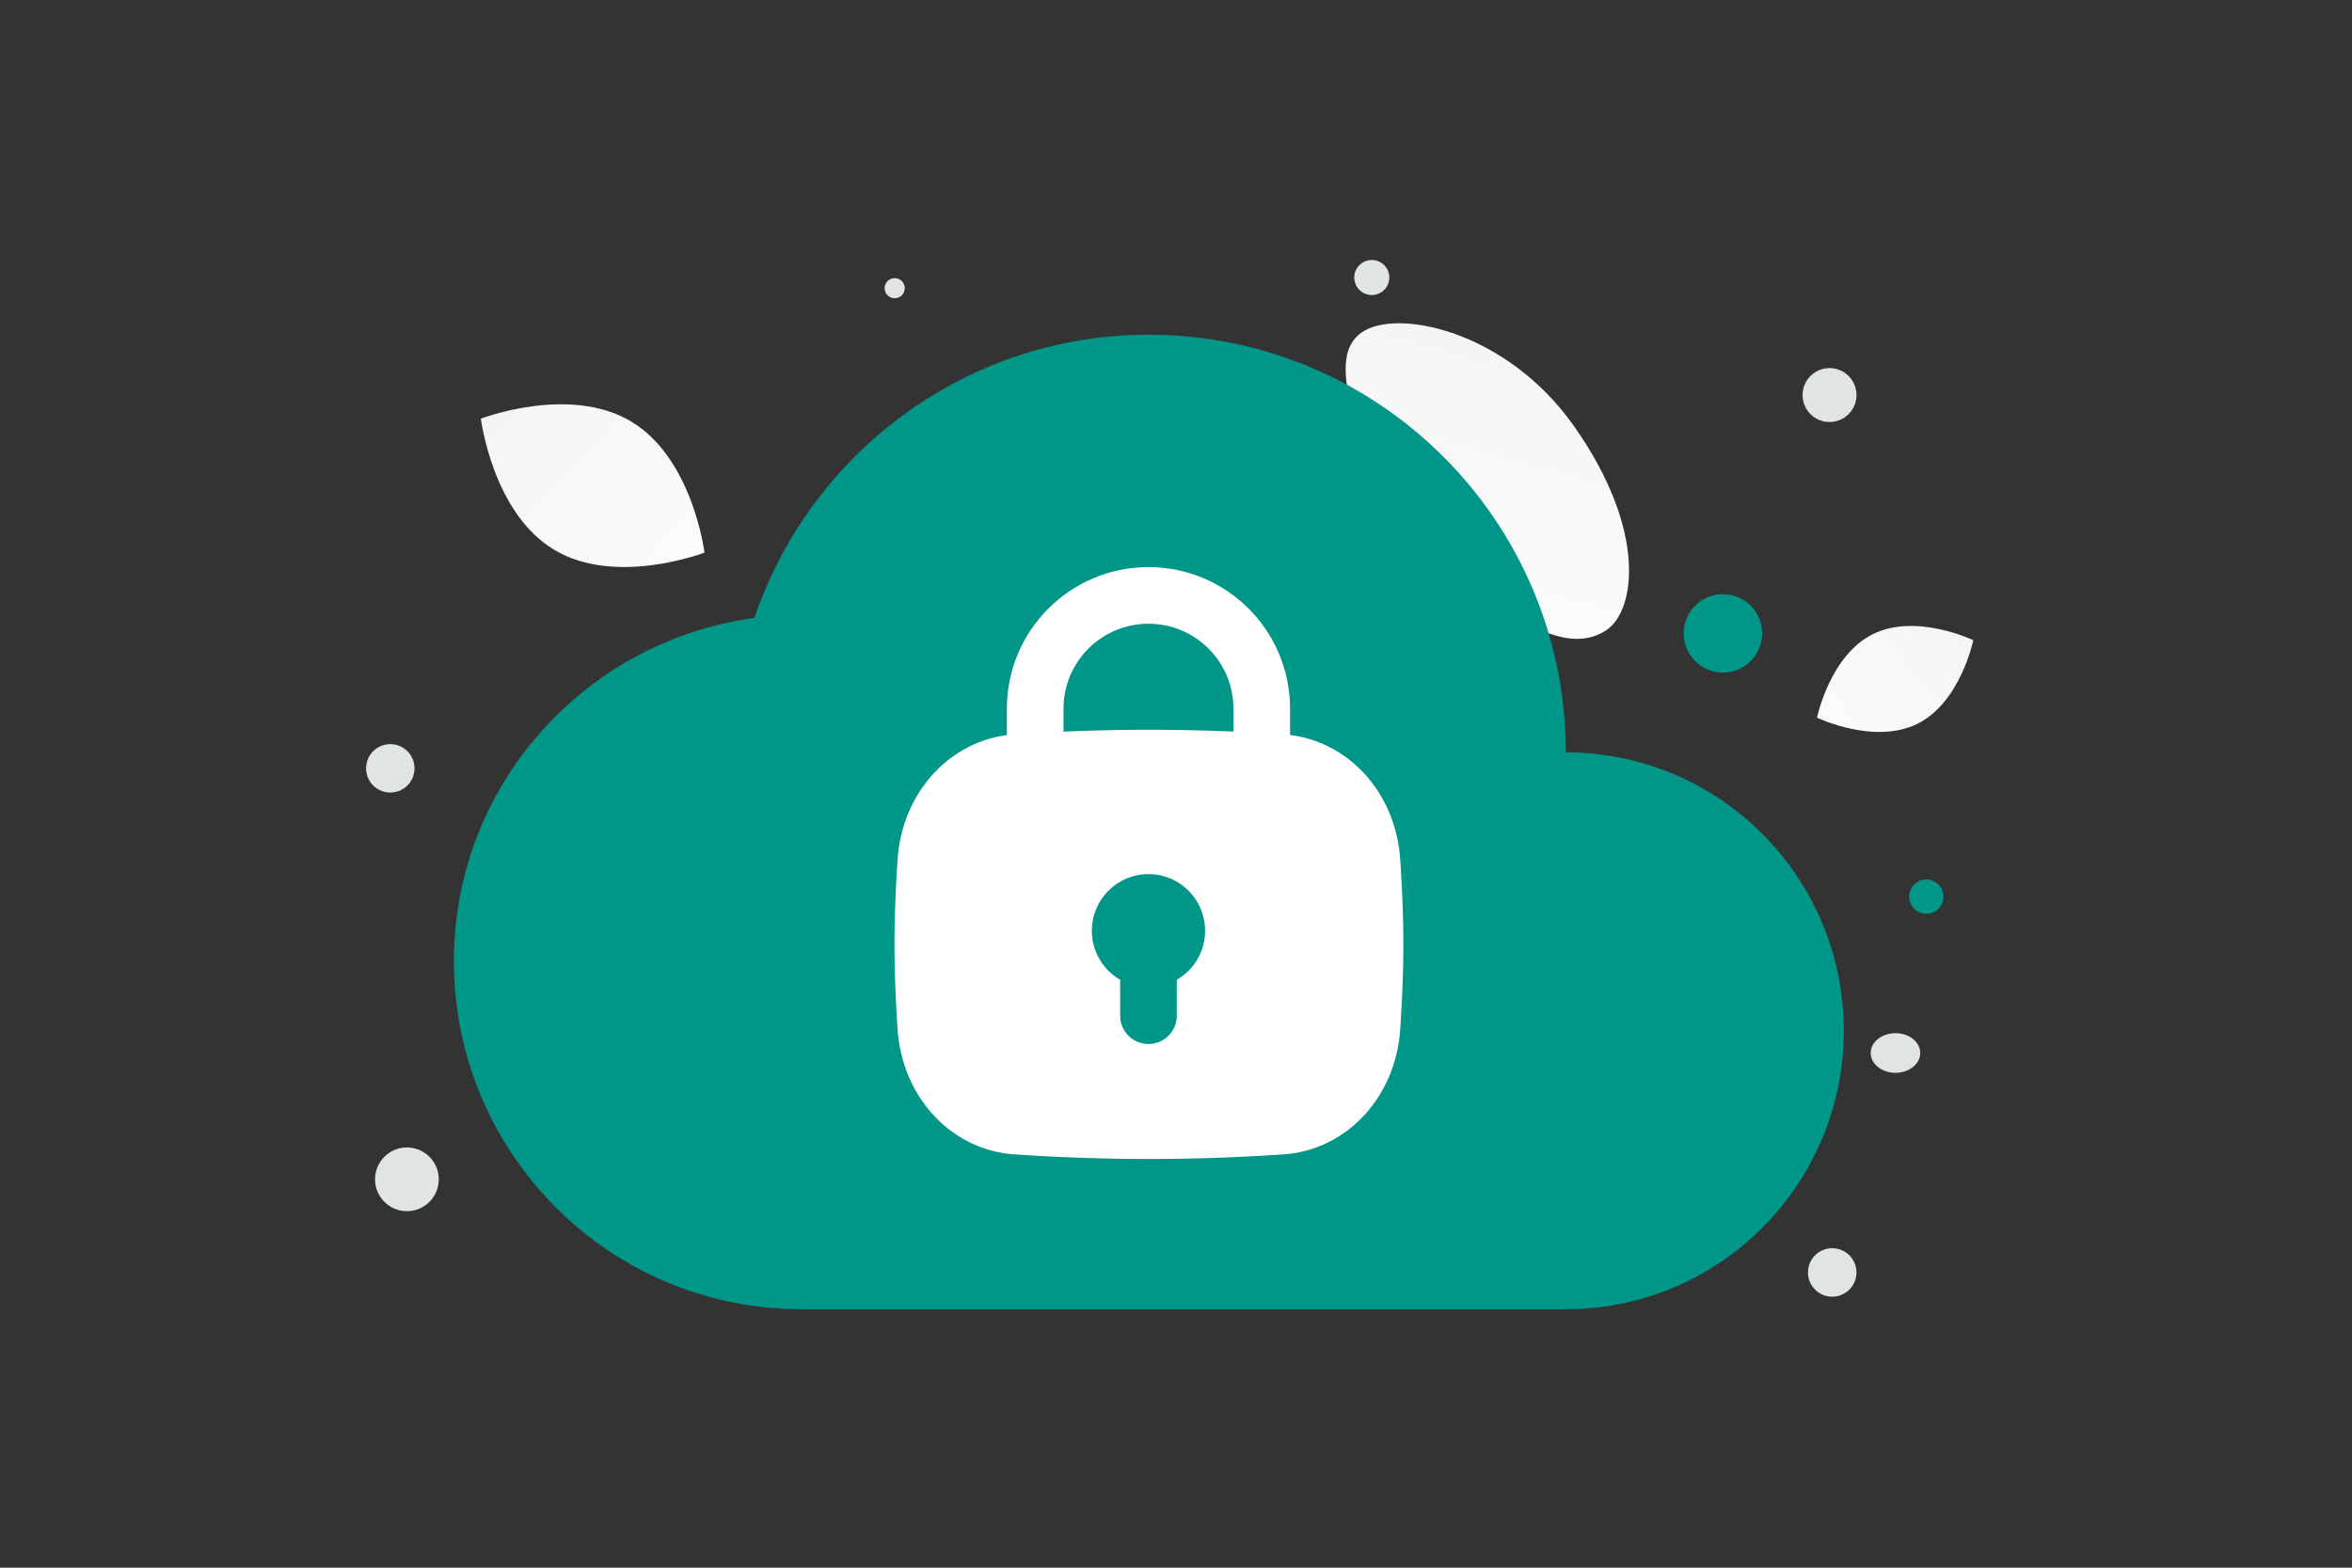 <svg width="900" height="600" viewBox="0 0 900 600" fill="none" xmlns="http://www.w3.org/2000/svg"><rect x="0" y="0" width="900" height="600" fill="#333333" stroke="none"/><path fill="transparent" d="M0 0h900v600H0z"/><path d="M614.567 241.256c-11.318 7.252-24.772 1.899-44.063-10.92-14.506-9.644-27.844-18.234-38.692-34.738-7.594-11.547-11.859-23.963-13.954-34.93-2.273-11.882-6.572-26.352 3.04-33.321 13.205-9.571 55.472-1.014 81.363 35.69 28.439 40.325 23.372 71.133 12.306 78.219z" fill="url(#a)"/><path d="M733.711 277.014c-16.509 8.189-38.42-2.341-38.42-2.341s4.869-23.802 21.387-31.98c16.509-8.189 38.411 2.329 38.411 2.329s-4.87 23.803-21.378 31.992z" fill="url(#b)"/><path d="M212.064 210.428c23.622 14.158 57.512 1.07 57.512 1.07s-4.431-36.036-28.068-50.177c-23.621-14.158-57.497-1.086-57.497-1.086s4.432 36.036 28.053 50.193z" fill="url(#c)"/><circle cx="659.283" cy="242.412" r="15.007" transform="rotate(180 659.283 242.412)" fill="#009688"/><circle cx="242.913" cy="269.524" r="12.354" transform="rotate(180 242.913 269.524)" fill="#009688"/><circle r="14.069" transform="matrix(-1 0 0 1 333.67 477.388)" fill="#009688"/><circle r="6.565" transform="matrix(-1 0 0 1 737.112 343.184)" fill="#009688"/><circle r="8.441" transform="matrix(-1 0 0 1 570.97 475.632)" fill="#E1E4E5"/><circle r="12.193" transform="matrix(-1 0 0 1 155.702 451.357)" fill="#E1E4E5"/><circle r="9.28" transform="matrix(-1 0 0 1 701.101 487.007)" fill="#E1E4E5"/><circle r="10.317" transform="matrix(-1 0 0 1 700.079 151.198)" fill="#E1E4E5"/><circle r="9.265" transform="scale(1 -1) rotate(-75 -116.944 -244.35)" fill="#E1E4E5"/><circle r="3.856" transform="matrix(-1 0 0 1 342.369 110.3)" fill="#E1E4E5"/><ellipse rx="9.481" ry="7.585" transform="matrix(-1 0 0 1 725.306 403.013)" fill="#E1E4E5"/><circle r="6.707" transform="scale(1 -1) rotate(-75 193.25 -395.152)" fill="#E1E4E5"/><path fill-rule="evenodd" clip-rule="evenodd" d="M288.677 236.48c-64.858 8.871-114.985 63.993-114.985 131.396 0 73.557 59.54 133.208 132.961 133.208h292.515c58.742 0 106.369-47.715 106.369-106.567 0-58.851-47.627-106.566-106.369-106.566 0-88.29-71.427-159.849-159.553-159.849-70.124 0-129.531 45.37-150.938 108.378z" fill="#009688"/><path fill="#fff" d="M362.141 292.557h153.664v133.794H362.141z"/><path fill-rule="evenodd" clip-rule="evenodd" d="M439.635 302.776c-19.176 0-36.258.757-50.214 1.72-13.238.912-23.417 11.866-24.367 26.122-.676 10.141-1.147 20.827-1.147 30.823 0 9.996.471 20.681 1.147 30.822.95 14.256 11.129 25.21 24.367 26.123a733.905 733.905 0 0 0 50.214 1.719c19.177 0 36.259-.757 50.215-1.719 13.238-.913 23.417-11.867 24.367-26.123.676-10.141 1.146-20.826 1.146-30.822 0-9.996-.47-20.682-1.146-30.823-.95-14.256-11.129-25.21-24.367-26.122a733.206 733.206 0 0 0-50.215-1.72zm-51.587-21.699c-23.992 1.654-42.841 21.844-44.575 47.85-.699 10.496-1.202 21.778-1.202 32.514 0 10.736.503 22.018 1.202 32.514 1.734 26.005 20.583 46.196 44.575 47.85a753.898 753.898 0 0 0 51.587 1.766c19.695 0 37.239-.777 51.587-1.766 23.993-1.654 42.842-21.845 44.575-47.85.7-10.496 1.203-21.778 1.203-32.514 0-10.736-.503-22.018-1.203-32.514-1.733-26.006-20.582-46.196-44.575-47.85a753.833 753.833 0 0 0-103.174 0z" fill="#fff"/><path fill-rule="evenodd" clip-rule="evenodd" d="M385.281 271.235c0-29.925 24.259-54.185 54.185-54.185 29.926 0 54.186 24.26 54.186 54.185v43.349c0 5.985-4.852 10.837-10.837 10.837-5.985 0-10.837-4.852-10.837-10.837v-43.349c0-17.955-14.556-32.511-32.512-32.511-17.955 0-32.511 14.556-32.511 32.511v43.349c0 5.985-4.852 10.837-10.837 10.837-5.986 0-10.837-4.852-10.837-10.837v-43.349z" fill="#fff"/><path fill-rule="evenodd" clip-rule="evenodd" d="M450.303 374.998c6.479-3.747 10.838-10.752 10.838-18.774 0-11.971-9.704-21.675-21.675-21.675-11.97 0-21.674 9.704-21.674 21.675 0 8.022 4.359 15.027 10.837 18.774v13.737c0 5.985 4.852 10.837 10.837 10.837 5.985 0 10.837-4.852 10.837-10.837v-13.737z" fill="#009688"/><defs><linearGradient id="a" x1="539.736" y1="287.468" x2="611.959" y2="27.715" gradientUnits="userSpaceOnUse"><stop stop-color="#fff"/><stop offset="1" stop-color="#EEE"/></linearGradient><linearGradient id="b" x1="670.316" y1="302.558" x2="806.479" y2="194.852" gradientUnits="userSpaceOnUse"><stop stop-color="#fff"/><stop offset="1" stop-color="#EEE"/></linearGradient><linearGradient id="c" x1="303.474" y1="256" x2="113.405" y2="79.401" gradientUnits="userSpaceOnUse"><stop stop-color="#fff"/><stop offset="1" stop-color="#EEE"/></linearGradient></defs></svg>